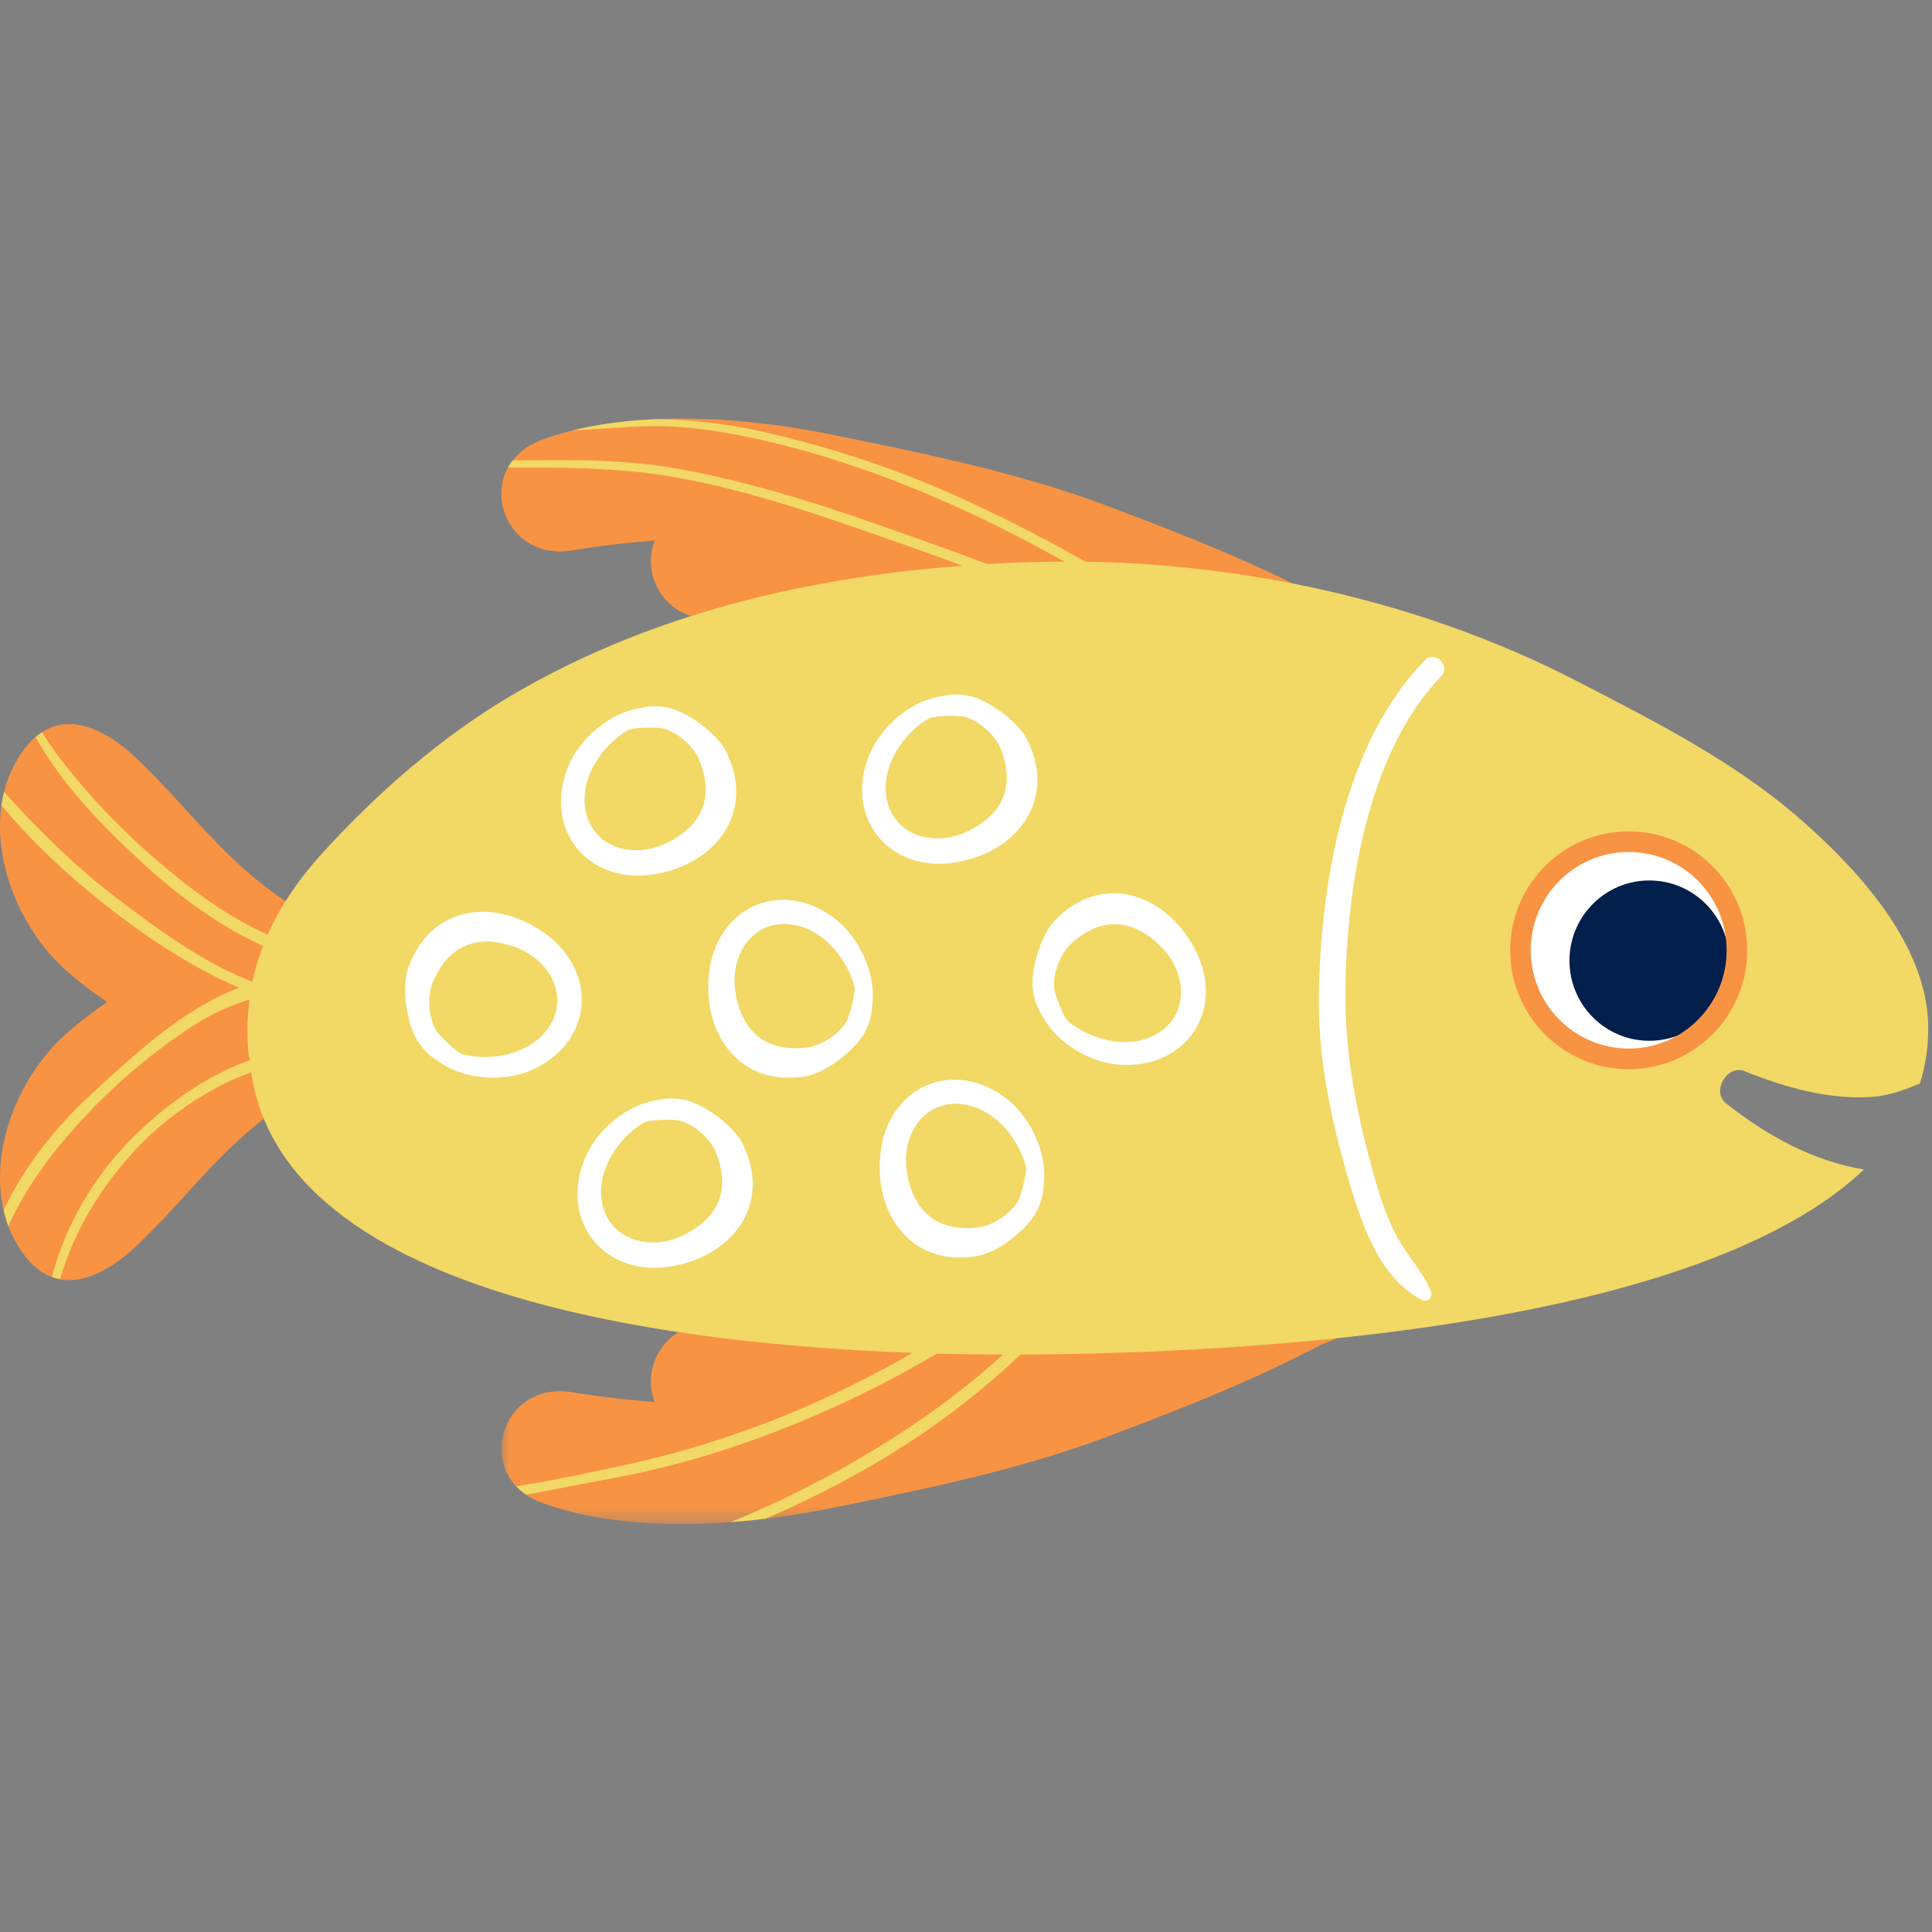 <svg width="120" height="120" viewBox="0 0 120 120" xmlns="http://www.w3.org/2000/svg" xmlns:xlink="http://www.w3.org/1999/xlink"><rect x="0" y="0" width="120" height="120" fill="#808080" stroke="none"/><defs><path id="a" d="M.007.457h74.037v28.185H.007z"/></defs><g fill="none" fill-rule="evenodd"><path d="M22.988 61.269c-.455-1.835-2.581-3.61-4.62-4.886-4.342-2.72-6.395-5.92-9.758-9.155-2.84-2.735-5.848-3.387-7.768.379-1.995 3.911-.26 9.51 3.268 12.673a24.4 24.4 0 0 0 2.558 1.964 24.177 24.177 0 0 0-2.558 1.964C.583 67.37-1.153 72.969.842 76.88c1.92 3.767 4.927 3.114 7.768.38 3.363-3.235 5.416-6.437 9.758-9.155 2.039-1.277 4.165-3.052 4.62-4.886.08-.324.107-.65.074-.975a2.835 2.835 0 0 0-.074-.975" fill="#F89343"/><path d="M22.483 60.108a6.68 6.68 0 0 0-.563-.785c-4.782-.093-9.18-3.23-12.672-6.321A41.882 41.882 0 0 1 4.194 47.7c-.486-.614-1.078-1.382-1.575-2.218-.139.088-.274.19-.407.303.148.263.3.518.45.762 1.56 2.53 3.692 4.73 5.853 6.744 2.04 1.9 4.243 3.62 6.715 4.919 2.068 1.087 4.787 2.17 7.253 1.898" fill="#F2D865"/><path d="M22.634 61.09c-5.11 2.435-11.385-2.282-15.29-5.233-2.2-1.663-4.217-3.591-6.108-5.599a35.737 35.737 0 0 1-.978-1.08c-.07.28-.124.564-.165.853 2.017 2.407 4.387 4.58 6.863 6.494 2.605 2.014 5.397 3.828 8.458 5.061 2.34.943 5.328 1.514 7.475-.165.2-.156-.054-.426-.255-.33" fill="#F2D865"/><path d="M19.54 60.733c-5.452-.726-10.349 3.986-14.008 7.362-2.136 1.97-4.024 4.387-5.306 7.058.078.338.171.671.293.994 1.278-2.796 3.232-5.27 5.5-7.564a36.836 36.836 0 0 1 5.896-4.825c2.424-1.592 4.887-2.107 7.682-2.597.266-.046.162-.399-.057-.428m.675 4.584c-4.324-.655-8.863 2.3-11.808 5.178-2.466 2.41-4.31 5.484-5.178 8.816.168.062.338.11.51.14.872-3.05 2.589-5.83 4.785-8.153 1.512-1.602 3.318-2.904 5.266-3.916 2.057-1.07 4.188-1.38 6.425-1.804.128-.024.132-.241 0-.261" fill="#F2D865"/><path d="M104.894 52.067c-5.932-7.44-14.277-11.551-22.875-14.947-4.263-2.247-8.812-4.035-13.34-5.734-5.462-2.048-11.417-3.253-17.122-4.412-5.429-1.102-12.635-1.61-17.915.353-4.324 1.608-2.612 7.592 1.884 6.858a61.948 61.948 0 0 1 5.143-.61c-.924 2.304.871 5.32 4.14 4.786 10.528-1.72 20.616-.502 31.06 1.433 3.023.56 6.112 1.33 9.134 2.35 3.375 1.993 6.429 4.449 8.907 7.453.996 1.208 2.656-.51 1.701-1.706a34.468 34.468 0 0 0-1.34-1.58c3.38 1.995 6.44 4.453 8.921 7.462.996 1.208 2.656-.51 1.702-1.706" fill="#F89343"/><path d="M54.287 32.504c-3.952-1.385-7.966-2.618-12.09-3.372-3.429-.628-6.889-.575-10.355-.533a3.254 3.254 0 0 0-.285.441c3.517-.004 7.01-.002 10.494.624 3.93.705 7.755 1.946 11.518 3.26 3.84 1.341 7.656 2.665 11.385 4.304a79.37 79.37 0 0 1 2.625 1.216c.786.106 1.571.218 2.359.339-5.003-2.564-10.386-4.433-15.65-6.279" fill="#F2D865"/><path d="M71.475 37.297c-3.9-2.43-7.938-4.631-12.13-6.513-3.847-1.728-7.898-3.046-12.009-3.979a31.236 31.236 0 0 0-6.057-.758c-.22-.006-.439-.005-.657-.004-1.732.083-3.429.295-5.01.685 1.508-.065 3.012-.21 4.523-.253 2.374-.068 4.753.315 7.064.83 4.247.945 8.424 2.452 12.379 4.25 3.816 1.737 7.48 3.803 11.052 5.997a89.514 89.514 0 0 1 2.808 1.806c.6.105 1.202.212 1.804.322a232.539 232.539 0 0 0-3.767-2.383" fill="#F2D865"/><g transform="translate(31.135 66.017)"><mask id="b" fill="#fff"><use xlink:href="#a"/></mask><path d="M73.759 2.575c-5.932 7.44-14.277 11.551-22.875 14.947-4.263 2.246-8.812 4.035-13.34 5.734-5.462 2.048-11.417 3.254-17.122 4.412-5.429 1.102-12.635 1.61-17.915-.353-4.324-1.608-2.613-7.592 1.884-6.858 1.725.281 3.438.477 5.142.61-.923-2.304.872-5.32 4.14-4.786 10.529 1.72 20.617.502 31.06-1.433a66.75 66.75 0 0 0 9.135-2.35c3.375-1.993 6.429-4.448 8.907-7.454.996-1.207 2.656.51 1.7 1.707-.433.545-.88 1.07-1.34 1.58 3.382-1.995 6.44-4.453 8.922-7.463.996-1.207 2.656.51 1.702 1.707" fill="#F89343" mask="url(#b)"/></g><path d="M63.813 82.662c-3.417 3.481-7.444 6.278-11.703 8.652a62.46 62.46 0 0 1-6.728 3.225 48.042 48.042 0 0 0 2.17-.21 65.471 65.471 0 0 0 4.93-2.376c4.626-2.482 8.88-5.612 12.498-9.417-.389.043-.778.086-1.167.126M32.678 92.837c1.873-.342 3.733-.719 5.562-1.06 5.086-.951 9.913-2.65 14.59-4.853a62.05 62.05 0 0 0 7.132-3.95c-.554.032-1.108.062-1.663.084a65.636 65.636 0 0 1-5.401 2.987 60.81 60.81 0 0 1-14.24 4.986c-2.172.466-4.386.936-6.596 1.286.177.188.384.362.616.52" fill="#F2D865"/><path d="M107.202 68.527c-.92-.725.075-2.433 1.158-1.994 2.482 1.005 5.25 1.788 7.957 1.594 1.053-.075 1.999-.45 2.932-.823.356-1.12.535-2.311.516-3.58-.055-3.765-2.44-8.061-8.034-12.922-4.054-3.524-9.001-6.023-13.736-8.473-10.338-5.347-22.44-7.783-34.038-7.413-11.224.358-22.592 2.572-32.35 8.374-4.257 2.532-8.236 6.012-11.57 9.685-3.224 3.55-4.974 7.429-4.625 12.285.014.2.057.374.11.536.002.07 0 .138.006.21 1.489 15.362 29.232 17.496 40.28 17.99 10.705.477 47.685.33 59.962-11.354-3.204-.551-5.973-2.07-8.568-4.115" fill="#F2D865"/><path d="M83.237 60.126c.041 0 .041-.064 0-.064-.04 0-.04.064 0 .064m-49.755 4.368c-1.168 1.055-3.17 1.417-4.793.975-.3-.082-1.43-1.164-1.628-1.514-.448-.795-.534-2.104-.183-2.94.95-2.257 2.686-3.006 4.987-2.237 2.61.87 3.793 3.749 1.617 5.716m.313-6.558c-3.12-2.21-7.079-1.678-8.435 2.17-.413 1.17-.12 3.161.41 4.247.244.5.763 1.158 1.348 1.484 1.52 1.193 4.054 1.433 5.877.639 3.83-1.671 4.231-6.11.8-8.54m5.221-12.594c.27-.155 1.831-.193 2.217-.086.877.244 1.861 1.109 2.201 1.95.919 2.27.22 4.03-1.948 5.12-2.46 1.236-5.325.04-5.172-2.894.082-1.575 1.243-3.251 2.702-4.09m1.698 8.95c3.763-.652 6.187-3.837 4.434-7.522-.531-1.119-2.142-2.32-3.282-2.711-.525-.18-1.355-.278-2-.093-1.915.234-3.875 1.864-4.604 3.719-1.53 3.9 1.313 7.323 5.452 6.606m17.004-9.681c.27-.156 1.833-.194 2.218-.086.878.245 1.861 1.109 2.202 1.95.917 2.27.218 4.03-1.95 5.12-2.459 1.236-5.324.04-5.171-2.894.081-1.575 1.243-3.252 2.701-4.09m1.698 8.95c3.765-.652 6.188-3.838 4.436-7.523-.533-1.119-2.143-2.32-3.282-2.71-.526-.182-1.357-.278-2-.094-1.916.236-3.876 1.865-4.605 3.719-1.53 3.9 1.313 7.324 5.451 6.607M42.51 76.685c-2.458 1.237-5.323.04-5.17-2.893.082-1.576 1.243-3.252 2.701-4.091.27-.155 1.832-.193 2.218-.086.877.245 1.86 1.109 2.201 1.95.918 2.27.22 4.03-1.95 5.12m.382-8.267c-.525-.181-1.355-.278-2-.093-1.915.235-3.875 1.864-4.604 3.719-1.531 3.9 1.313 7.323 5.452 6.607 3.763-.651 6.187-3.837 4.434-7.521-.532-1.12-2.142-2.321-3.282-2.712m9.674-4.955c-.47.783-1.563 1.503-2.462 1.606-2.424.28-3.928-.867-4.394-3.255-.528-2.708 1.388-5.16 4.163-4.225 1.49.5 2.789 2.072 3.204 3.707.077.301-.305 1.823-.511 2.167m-.733-6.423c-3.334-2.524-7.383-.692-7.803 3.502-.382 3.813 2.027 7.009 6.034 6.3 1.217-.213 2.8-1.449 3.481-2.446.314-.459.63-1.237.625-1.91.287-1.914-.752-4.245-2.337-5.446m19.217 7.52c-1.505.457-3.47-.073-4.75-1.167-.236-.202-.8-1.664-.83-2.065-.068-.911.41-2.133 1.084-2.738 1.817-1.635 3.705-1.57 5.46.109 1.991 1.903 1.838 5.014-.964 5.862m3.068-5.799c-1.884-3.333-5.69-4.545-8.553-1.643-.87.88-1.451 2.807-1.432 4.015.008.558.198 1.375.59 1.921.868 1.73 3.058 3.03 5.043 3.09 4.175.127 6.424-3.717 4.352-7.383M63.212 74.634c-.47.782-1.563 1.503-2.461 1.606-2.425.28-3.928-.867-4.394-3.255-.529-2.708 1.387-5.16 4.163-4.226 1.49.5 2.79 2.072 3.204 3.707.077.302-.305 1.823-.512 2.168m-.732-6.423c-3.335-2.525-7.383-.692-7.803 3.502-.383 3.813 2.027 7.009 6.034 6.3 1.217-.214 2.8-1.449 3.481-2.446.315-.46.63-1.238.625-1.91.288-1.914-.752-4.245-2.337-5.446" fill="#FFF"/><path d="M88.5 41.016c-5.013 5.11-6.466 13.846-6.584 20.73-.067 3.953.758 7.83 1.869 11.605.78 2.65 1.913 6.07 4.53 7.385.383.192.713-.189.554-.557-.551-1.279-1.515-2.246-2.16-3.478-.708-1.352-1.133-2.815-1.531-4.282-.95-3.49-1.636-7.04-1.614-10.672.04-6.4 1.312-14.914 5.934-19.73.63-.656-.36-1.652-.997-1.001m19.383 18.007c0 3.726-3.01 6.746-6.722 6.746-3.712 0-6.722-3.02-6.722-6.746 0-3.726 3.01-6.745 6.722-6.745 3.713 0 6.722 3.02 6.722 6.745" fill="#FFF"/><path d="M107.404 59.666c0 2.75-2.22 4.979-4.961 4.979-2.74 0-4.961-2.23-4.961-4.979 0-2.75 2.22-4.979 4.96-4.979 2.741 0 4.962 2.229 4.962 4.98" fill="#021E4B"/><path d="M107.884 59.023c0 3.726-3.01 6.746-6.722 6.746-3.712 0-6.722-3.02-6.722-6.746 0-3.726 3.01-6.745 6.722-6.745 3.713 0 6.722 3.02 6.722 6.745z" stroke="#F89343" stroke-width="1.28"/></g></svg>